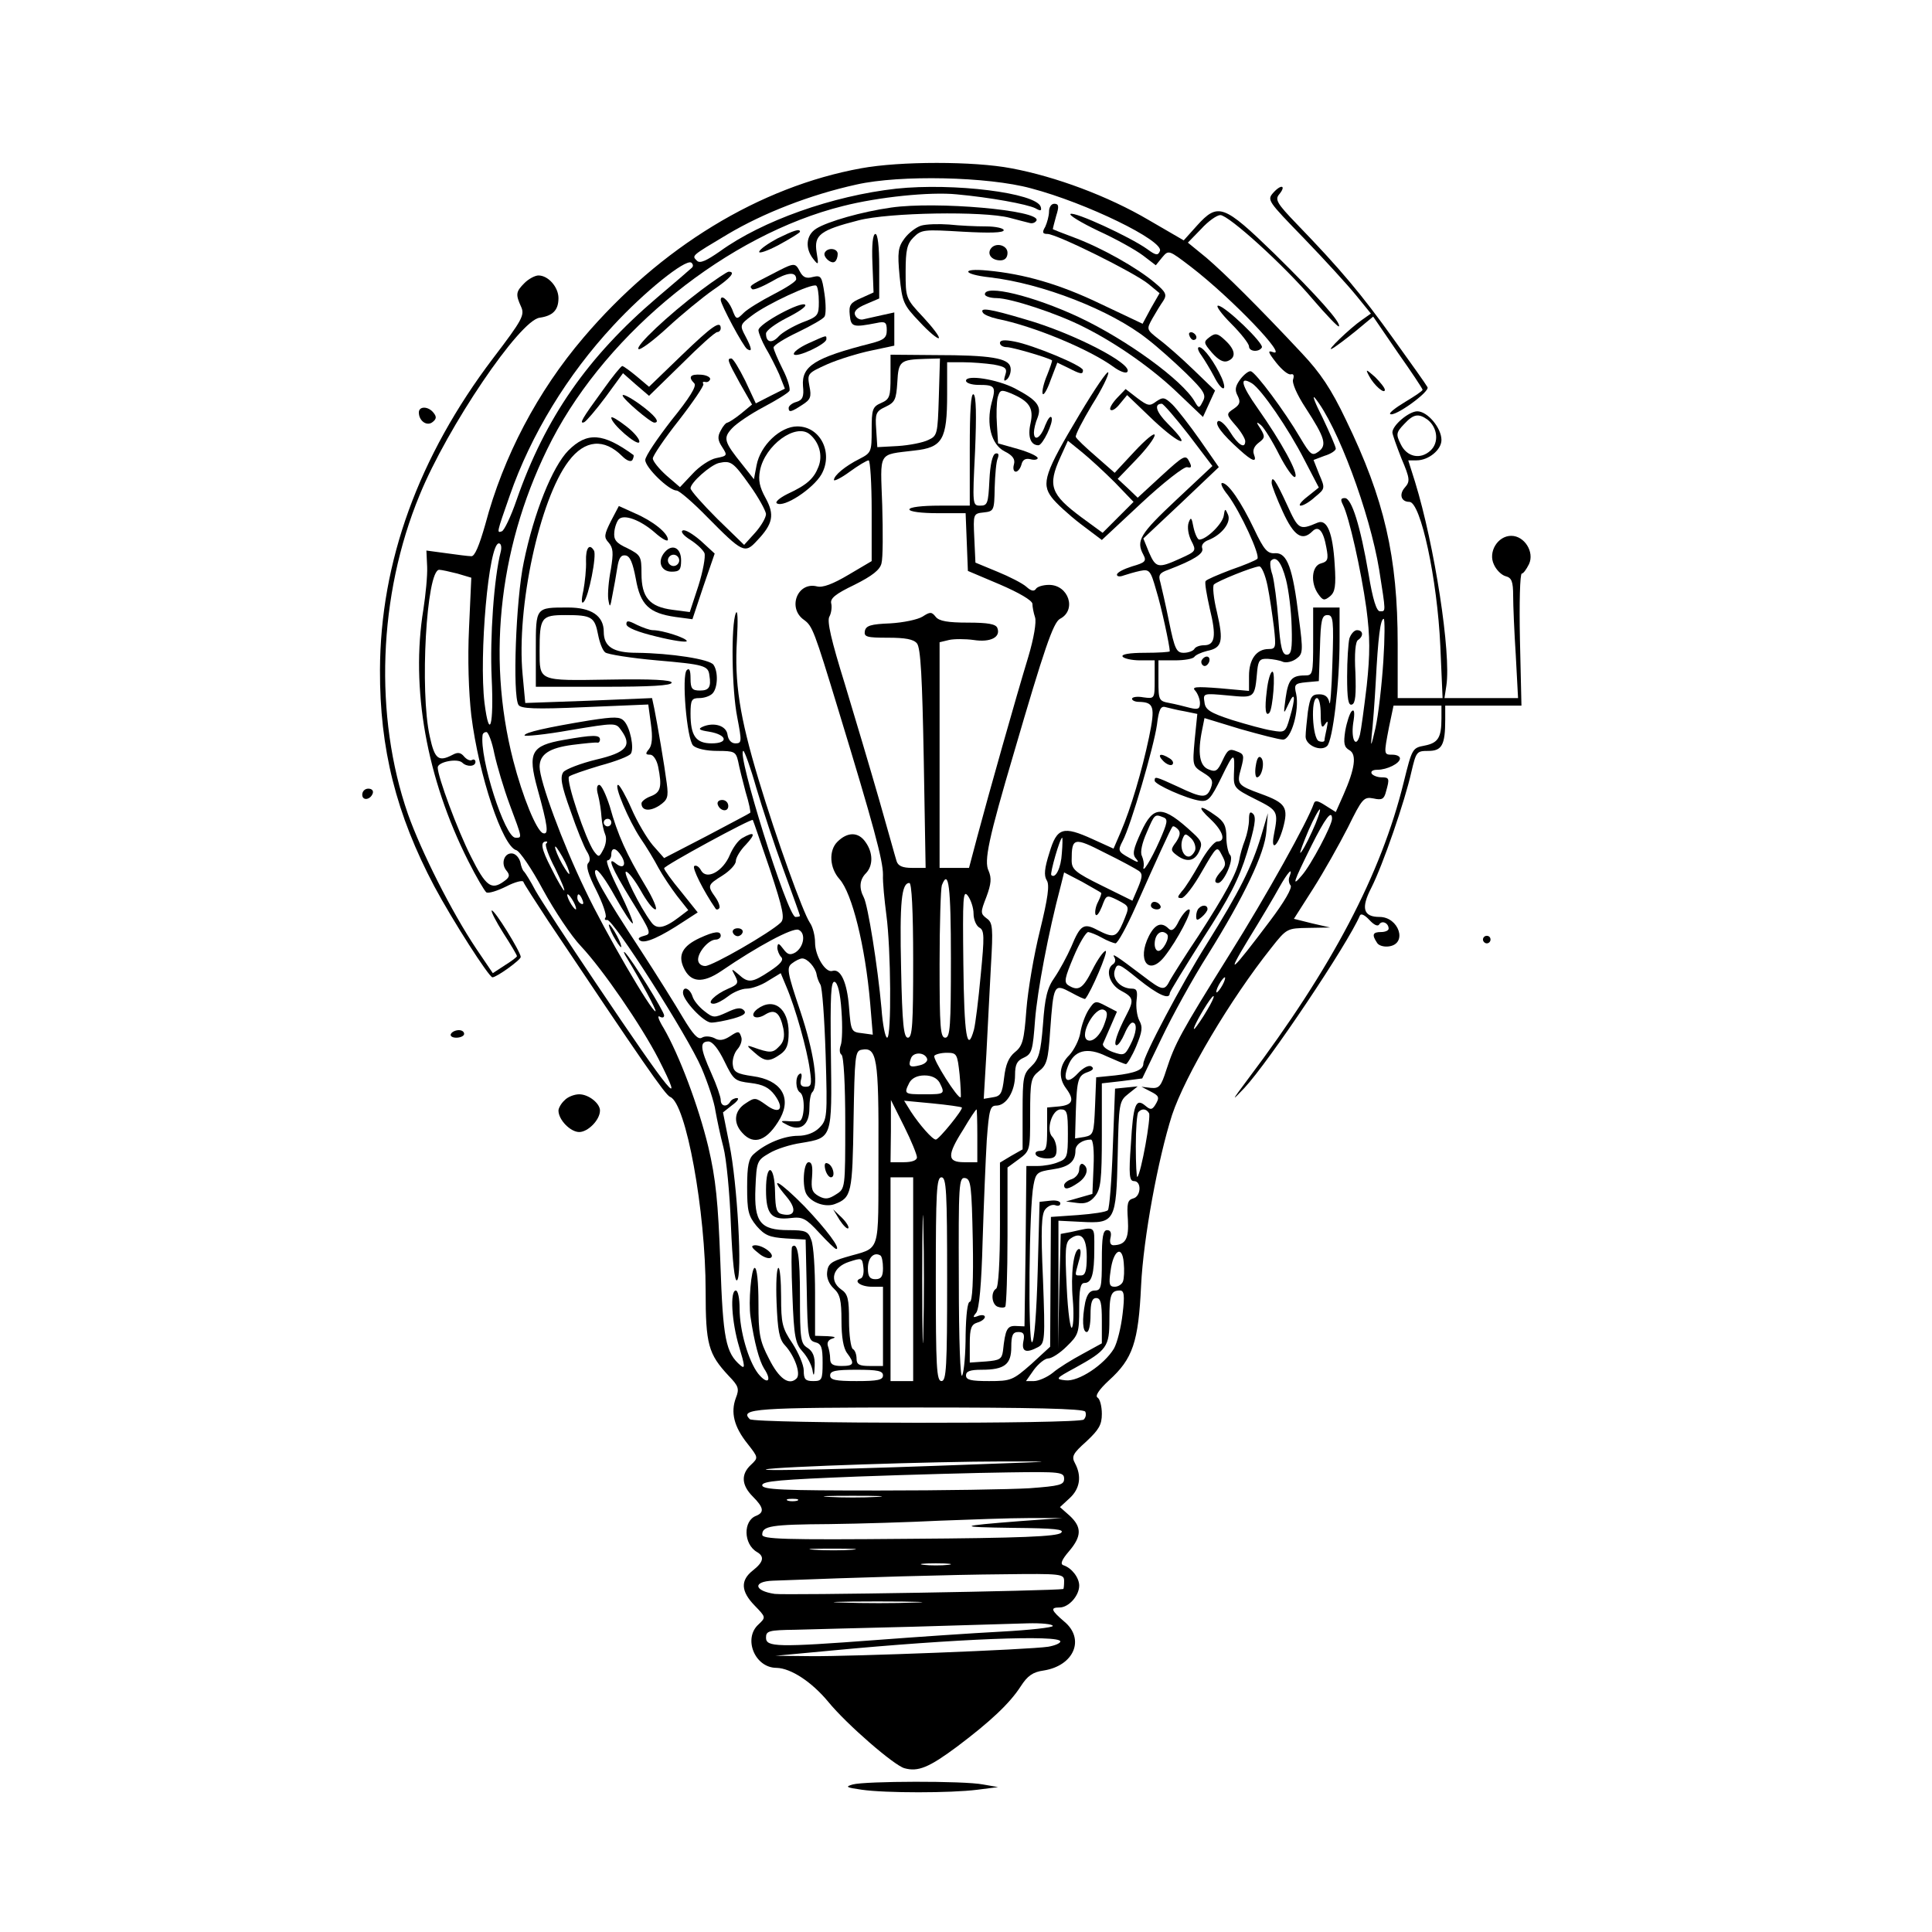 <?xml version="1.0" standalone="no"?>
<!DOCTYPE svg PUBLIC "-//W3C//DTD SVG 20010904//EN"
 "http://www.w3.org/TR/2001/REC-SVG-20010904/DTD/svg10.dtd">
<svg version="1.0" xmlns="http://www.w3.org/2000/svg"
 width="512pt" height="512pt" viewBox="0 0 512 512"
 preserveAspectRatio="xMidYMid meet">
<g transform="translate(0,512) scale(0.1,-0.1)"
fill="#000000" stroke="none">
<path d="M2282 4674 c-269 -49 -532 -209 -736 -449 -121 -142 -212 -314 -260
-495 -16 -56 -28 -85 -37 -84 -8 0 -38 4 -67 8 l-52 7 2 -43 c1 -24 -4 -74
-10 -113 -34 -208 8 -447 119 -667 21 -42 43 -79 48 -83 6 -3 29 4 53 16 23
12 44 17 45 12 2 -6 32 -52 66 -104 247 -369 310 -461 323 -466 42 -16 94
-302 94 -514 0 -142 7 -167 61 -225 26 -27 29 -34 19 -59 -14 -38 -5 -76 31
-121 29 -37 29 -37 9 -56 -27 -25 -25 -54 5 -84 29 -29 31 -42 9 -51 -35 -13
-34 -75 2 -96 21 -12 17 -27 -11 -49 -33 -26 -32 -55 5 -93 30 -31 30 -31 10
-50 -41 -37 -10 -115 48 -115 38 -1 93 -37 137 -90 49 -60 175 -169 202 -176
36 -10 65 2 139 57 89 67 140 115 169 160 18 28 32 38 61 42 81 13 110 84 54
130 -35 30 -37 37 -12 37 24 0 52 31 52 58 0 21 -20 47 -42 54 -9 3 -4 15 15
37 34 40 34 64 2 94 l-26 23 26 24 c27 25 32 58 14 92 -10 18 -6 26 30 58 33
31 41 44 41 73 0 20 -5 39 -11 43 -8 4 3 21 30 46 63 57 78 101 85 251 6 126
45 336 82 452 35 105 154 306 263 443 41 52 42 52 99 53 l57 1 -48 11 -48 12
51 80 c28 44 69 117 92 162 38 77 42 82 68 77 22 -5 28 -2 33 18 10 35 9 38
-12 38 -11 0 -23 5 -26 10 -3 6 3 10 15 10 26 0 60 17 60 30 0 6 -9 10 -20 10
-23 0 -23 0 -9 73 l12 57 63 0 64 0 0 -34 c0 -51 -9 -65 -45 -72 -32 -6 -33
-8 -55 -97 -60 -244 -190 -491 -413 -787 -44 -59 -45 -61 -9 -23 65 70 273
380 306 457 3 6 13 1 25 -12 12 -13 22 -18 26 -12 7 12 25 4 25 -11 0 -5 -9
-9 -20 -9 -22 0 -25 -7 -11 -28 4 -8 19 -12 32 -10 50 7 26 78 -25 78 -43 0
-50 23 -22 77 31 61 89 230 106 306 13 55 14 57 45 57 36 0 45 15 45 83 l0 37
101 0 101 0 -4 175 c-2 96 0 175 5 175 4 0 12 11 19 25 15 32 -12 75 -47 75
-36 0 -62 -43 -46 -76 6 -14 20 -28 31 -31 16 -4 20 -14 20 -52 0 -25 3 -97 7
-158 l6 -113 -98 0 -97 0 5 33 c13 85 -31 371 -83 540 l-18 57 22 0 c32 0 66
28 66 54 0 32 -37 76 -64 76 -22 0 -66 -37 -66 -56 0 -5 11 -36 24 -69 23 -54
23 -61 9 -77 -16 -18 -10 -38 12 -38 30 0 74 -205 82 -382 l6 -138 -59 0 -60
0 0 143 c0 231 -35 384 -137 594 -39 82 -68 125 -117 177 -115 123 -204 211
-253 253 l-49 40 35 36 c19 21 42 37 51 37 22 0 169 -133 245 -223 36 -42 67
-74 69 -72 8 8 -56 80 -171 193 -134 130 -149 136 -205 74 l-35 -39 -93 54
c-107 63 -246 115 -364 137 -99 19 -295 19 -398 0z m450 -53 c148 -39 352
-139 342 -166 -5 -13 -11 -12 -34 5 -45 32 -192 100 -203 93 -5 -3 28 -23 74
-45 46 -21 98 -50 118 -65 l34 -26 17 21 c17 20 17 20 76 -25 108 -83 261
-243 217 -226 -14 5 -13 0 9 -28 15 -19 32 -33 39 -31 7 2 9 -3 6 -13 -4 -9
10 -41 33 -76 52 -80 57 -99 34 -116 -17 -12 -21 -9 -49 38 -39 67 -117 172
-130 175 -5 2 -18 -8 -28 -21 -14 -19 -15 -29 -7 -44 8 -16 6 -23 -10 -34 -21
-14 -21 -15 5 -45 14 -16 25 -35 25 -41 0 -22 -19 -10 -40 24 -12 19 -26 32
-32 29 -10 -7 10 -34 57 -76 34 -31 47 -35 38 -12 -4 11 1 22 13 31 16 12 17
16 5 36 -13 19 -12 21 1 10 8 -7 30 -42 48 -78 18 -35 37 -62 42 -59 11 7 -37
94 -99 182 -44 62 -50 87 -15 66 25 -16 96 -119 139 -203 l38 -73 -30 -24
c-17 -13 -25 -24 -18 -24 7 0 24 10 38 23 27 22 27 23 11 60 l-15 38 29 11
c17 5 30 14 30 19 0 5 -16 42 -35 82 -20 39 -29 63 -20 52 59 -72 145 -303
170 -455 18 -115 18 -110 2 -110 -9 0 -19 31 -30 98 -22 129 -45 202 -63 202
-11 0 -12 -4 -5 -18 16 -31 48 -173 62 -274 10 -76 10 -120 1 -205 -7 -59 -15
-118 -18 -130 -10 -38 -24 -14 -18 30 5 29 3 39 -4 32 -5 -5 -13 -29 -17 -52
-5 -33 -3 -43 11 -51 20 -11 15 -49 -16 -119 l-20 -45 -27 17 c-20 13 -28 15
-31 6 -16 -47 -126 -245 -224 -401 -131 -210 -144 -235 -167 -305 -14 -44 -19
-50 -41 -48 l-25 3 23 -12 c24 -12 26 -16 13 -37 -8 -12 -12 -13 -26 -1 -25
21 -32 3 -38 -102 -6 -82 -4 -98 8 -98 21 0 19 -41 -2 -46 -15 -4 -17 -14 -14
-56 3 -51 -6 -67 -38 -68 -8 0 -11 7 -8 20 3 13 0 20 -9 20 -11 0 -14 -18 -14
-80 0 -72 -2 -80 -19 -80 -13 0 -20 -10 -25 -31 -9 -46 -7 -79 4 -79 6 0 10
20 10 45 0 33 4 45 15 45 12 0 15 -13 15 -60 l0 -60 -51 -28 c-28 -15 -64 -37
-79 -50 -15 -12 -38 -22 -50 -22 l-21 0 21 30 c12 16 29 30 38 30 9 0 31 14
49 32 31 30 33 36 33 100 0 51 3 68 14 68 19 0 26 23 26 90 0 63 5 60 -62 45
l-27 -5 -4 -153 -3 -152 1 170 0 170 60 -3 c90 -5 93 1 97 176 3 139 4 144 28
163 l25 20 -30 -3 -30 -3 -6 -157 c-3 -87 -9 -161 -13 -165 -4 -5 -40 -10 -79
-13 l-72 -5 -1 -172 -1 -172 -50 -46 c-49 -43 -54 -45 -112 -45 -48 0 -61 3
-61 15 0 11 11 15 41 15 61 0 79 14 79 60 0 32 4 40 19 40 14 0 17 -6 13 -25
-5 -27 7 -32 39 -15 18 10 19 19 13 180 -6 133 -4 173 6 185 7 9 19 14 27 11
7 -3 13 -1 13 5 0 6 -12 9 -27 7 l-28 -3 -5 -184 c-3 -110 -9 -186 -15 -188
-11 -4 -8 359 4 417 6 32 10 35 50 41 43 6 61 20 61 50 0 16 19 29 41 29 6 0
9 -30 7 -72 l-3 -72 -35 -10 -35 -10 30 -4 c21 -3 34 2 47 18 15 19 18 43 18
160 l0 139 53 6 54 7 51 106 c28 59 83 159 123 222 96 154 151 269 155 327 l4
48 -18 -61 c-25 -82 -57 -146 -143 -284 -69 -110 -169 -299 -169 -319 0 -16
-22 -25 -75 -31 l-50 -5 -3 -76 c-3 -73 -4 -77 -28 -82 l-25 -4 2 71 c3 86 6
96 32 105 14 5 17 10 9 15 -7 4 -22 -4 -36 -19 -27 -29 -41 -20 -26 19 16 43
51 52 102 27 25 -11 48 -21 52 -21 3 0 16 21 27 47 16 39 18 51 8 69 -6 12 -9
36 -7 53 3 24 1 31 -12 31 -30 0 -53 25 -46 48 7 21 10 20 63 -23 51 -41 83
-56 83 -37 0 4 40 69 88 145 70 108 95 156 117 228 20 67 25 93 16 102 -8 8
-11 4 -11 -15 0 -15 -5 -39 -11 -55 -6 -15 -13 -39 -15 -53 -7 -35 -37 -90
-108 -200 -35 -52 -68 -105 -75 -117 -15 -30 -20 -29 -71 10 -74 56 -84 62
-77 50 4 -6 3 -14 -3 -18 -22 -14 -10 -54 20 -70 34 -18 36 -25 15 -65 -25
-48 -35 -80 -26 -80 5 0 14 14 21 30 7 17 16 30 21 30 14 0 11 -28 -6 -60 -14
-27 -17 -28 -46 -18 -16 6 -28 15 -26 22 3 6 12 28 21 48 l16 37 -29 15 c-28
15 -30 14 -46 -10 -9 -14 -19 -41 -22 -61 -3 -19 -17 -46 -29 -59 -27 -26 -30
-60 -9 -88 23 -31 18 -44 -17 -48 l-33 -3 0 -57 c0 -50 -2 -58 -18 -58 -10 0
-15 -4 -12 -10 3 -6 17 -10 31 -10 18 0 24 5 24 23 0 13 -5 28 -11 34 -18 18
-1 73 22 73 17 0 19 -8 19 -65 0 -61 -2 -66 -26 -75 -14 -6 -38 -10 -54 -10
l-30 0 -2 -212 -3 -213 -23 1 c-23 1 -28 -9 -34 -66 -3 -22 -9 -25 -45 -28
l-43 -3 0 50 c0 41 4 51 20 56 11 3 20 10 20 15 0 5 -8 6 -17 3 -15 -6 -16 -4
-6 8 8 10 14 75 17 189 3 96 8 217 11 268 6 81 9 92 25 92 27 0 50 38 50 81 0
28 5 38 23 46 22 10 24 20 30 100 6 76 35 231 68 355 l9 36 48 -25 c26 -15 48
-27 50 -29 2 -1 -2 -12 -8 -24 -6 -11 -9 -26 -7 -33 3 -7 10 3 17 20 12 32 12
32 41 18 34 -18 33 -16 15 -60 -17 -39 -24 -42 -67 -20 -37 20 -46 14 -70 -44
-11 -25 -31 -62 -44 -81 -20 -28 -26 -54 -31 -125 -6 -75 -11 -92 -31 -111
-21 -20 -23 -29 -23 -120 l0 -100 -30 -17 -30 -18 0 -164 c0 -98 -4 -166 -10
-170 -15 -9 -12 -42 4 -48 8 -3 17 -3 20 0 3 4 6 88 6 188 l0 181 30 22 c30
22 30 24 30 118 0 89 2 98 23 115 21 16 25 30 30 107 9 124 10 126 55 102 20
-11 37 -19 38 -17 15 17 62 127 54 127 -5 0 -21 -22 -35 -50 -25 -50 -37 -58
-64 -41 -12 8 -9 20 14 75 15 36 33 66 39 66 6 -1 22 -7 36 -15 14 -8 30 -14
36 -15 6 0 30 44 54 98 52 117 92 205 97 211 2 3 8 0 14 -6 8 -8 7 -17 -4 -34
-15 -20 -15 -23 1 -35 26 -20 48 -17 60 10 9 20 7 27 -16 48 -81 75 -105 75
-138 3 -21 -46 -24 -59 -13 -71 9 -11 5 -11 -19 3 -29 16 -30 19 -17 44 22 41
83 251 91 308 5 41 10 51 23 47 9 -2 31 -8 50 -11 l34 -7 -7 -69 c-6 -68 -6
-69 23 -87 23 -14 27 -21 20 -40 -11 -28 -22 -28 -87 3 -61 28 -62 28 -62 16
0 -10 85 -48 120 -53 22 -3 29 5 57 62 33 68 36 69 33 8 -1 -35 1 -38 57 -66
60 -30 61 -32 49 -94 -9 -46 10 -32 24 17 15 55 8 67 -58 91 -63 23 -65 26
-53 68 9 34 8 38 -12 45 -19 8 -24 4 -37 -24 -13 -28 -18 -32 -37 -24 -24 9
-30 43 -17 106 l6 30 95 -29 c53 -15 103 -28 113 -28 22 0 44 78 35 121 -6 25
-4 28 27 31 l33 3 3 88 c2 74 5 87 20 87 15 0 17 -12 13 -127 -2 -71 -6 -118
-8 -105 -3 15 -11 22 -27 22 -20 0 -24 -7 -30 -46 -3 -26 -6 -55 -6 -66 0 -23
40 -41 57 -25 15 15 33 164 33 280 l0 87 -35 0 -35 0 0 -90 c0 -87 -1 -90 -22
-90 -35 0 -44 -11 -51 -60 -6 -45 -6 -45 8 -15 17 37 19 16 3 -37 -11 -39 -13
-40 -47 -34 -20 3 -67 16 -106 28 -58 19 -71 27 -73 47 -4 24 -3 24 62 18 73
-7 71 -8 78 68 3 25 7 30 28 29 14 -1 32 -4 40 -8 9 -3 24 0 35 8 18 13 19 19
7 109 -16 133 -31 172 -62 171 -21 -2 -30 8 -57 65 -34 71 -68 121 -84 121 -6
0 1 -15 15 -32 33 -44 87 -161 78 -169 -4 -4 -35 -17 -70 -29 -34 -13 -65 -26
-67 -30 -3 -4 3 -37 11 -73 18 -73 14 -97 -15 -97 -11 0 -23 -4 -26 -10 -3 -5
-16 -10 -28 -10 -19 0 -24 9 -39 83 -9 45 -20 92 -23 104 -6 19 -2 25 21 33
68 26 95 43 90 57 -3 8 3 17 17 22 35 14 61 47 51 68 -7 16 -8 16 -11 -4 -4
-22 -46 -63 -65 -63 -4 0 -11 14 -15 32 -5 27 -7 29 -13 13 -4 -12 -1 -32 7
-48 14 -27 13 -28 -29 -47 -59 -27 -65 -25 -83 16 l-15 37 100 94 100 95 -50
72 c-28 40 -61 82 -73 94 -21 20 -25 20 -43 8 -17 -13 -22 -12 -50 9 l-31 24
-23 -24 c-13 -14 -21 -28 -17 -31 4 -4 15 3 25 16 l19 23 71 -68 c72 -67 103
-74 37 -8 -31 31 -38 53 -16 53 4 0 36 -37 71 -82 l63 -83 -96 -90 c-96 -90
-107 -108 -87 -145 9 -17 5 -21 -30 -31 -22 -7 -40 -16 -40 -22 0 -5 8 -6 18
-2 9 3 29 9 43 12 25 5 28 2 43 -51 14 -45 36 -148 36 -162 0 -2 -30 -4 -66
-4 -41 0 -63 -4 -59 -10 3 -5 24 -10 46 -10 l39 0 0 -51 c0 -51 0 -51 -30 -47
-16 3 -30 1 -30 -4 0 -4 8 -8 18 -8 40 -1 44 -12 27 -94 -19 -90 -48 -188 -75
-251 l-19 -44 -55 25 c-79 36 -95 31 -115 -36 -13 -41 -15 -60 -7 -73 8 -12 3
-47 -18 -133 -16 -64 -32 -158 -36 -210 -6 -81 -10 -96 -30 -112 -17 -14 -25
-33 -29 -68 -5 -42 -9 -49 -30 -52 l-24 -4 7 119 c3 65 9 169 12 232 6 102 5
116 -11 127 -17 13 -17 16 -1 57 13 35 14 50 6 69 -13 26 0 86 67 313 80 274
104 345 122 355 45 23 23 90 -29 90 -16 0 -32 -5 -35 -11 -5 -7 -13 -5 -25 6
-10 9 -45 27 -77 40 l-58 24 -3 65 c-3 64 -3 65 25 68 27 3 28 5 29 65 1 34 4
70 8 78 4 11 2 15 -6 13 -8 -3 -14 -29 -16 -71 -3 -61 -5 -67 -24 -67 -21 0
-21 2 -14 144 4 96 3 147 -4 151 -7 4 -10 -44 -10 -144 l0 -151 -80 0 c-47 0
-80 -4 -80 -10 0 -6 32 -10 75 -10 l74 0 3 -76 3 -77 85 -36 c51 -22 85 -42
86 -51 0 -8 3 -24 7 -36 4 -12 -3 -55 -18 -105 -32 -105 -106 -367 -135 -476
l-22 -83 -39 0 -39 0 0 299 0 299 25 6 c13 3 43 3 65 0 44 -7 73 7 63 32 -4
10 -24 14 -78 14 -53 0 -76 4 -85 15 -11 14 -15 14 -35 1 -13 -8 -51 -16 -86
-18 -51 -2 -64 -6 -67 -20 -3 -16 5 -18 61 -18 46 0 68 -4 77 -15 10 -12 14
-92 18 -305 l5 -290 -36 0 c-25 0 -37 5 -41 18 -3 9 -23 82 -46 162 -23 80
-64 218 -91 307 -36 116 -48 167 -41 179 5 9 7 25 5 34 -4 14 11 26 61 50 48
24 68 40 72 57 4 14 4 83 2 154 -5 145 -13 133 85 145 75 8 87 29 87 149 l0
85 43 0 c23 0 59 -3 80 -6 32 -6 37 -10 31 -28 -5 -16 -3 -18 6 -10 6 7 10 20
8 30 -4 25 -53 33 -200 33 l-118 1 0 -58 c0 -53 -2 -60 -25 -70 -23 -10 -25
-17 -25 -72 0 -57 -1 -60 -32 -76 -38 -19 -68 -44 -68 -56 0 -4 19 5 42 22 22
16 45 30 50 30 4 0 8 -60 8 -133 l0 -134 -61 -36 c-42 -25 -69 -35 -84 -31
-52 13 -79 -58 -34 -89 22 -16 27 -29 90 -236 94 -308 119 -401 119 -439 -1
-20 4 -68 9 -107 12 -88 14 -325 2 -325 -5 0 -12 35 -15 78 -10 111 -36 274
-47 294 -13 25 -11 47 6 64 19 20 19 54 -1 82 -19 28 -48 28 -75 1 -23 -23
-21 -69 6 -99 33 -37 68 -177 81 -328 l7 -84 -29 4 c-28 3 -29 5 -34 69 -5 65
-22 103 -44 96 -18 -6 -46 39 -46 75 0 18 -6 42 -14 53 -18 27 -88 221 -136
380 -50 166 -64 257 -57 370 3 52 2 82 -3 70 -13 -31 -11 -203 4 -277 12 -63
12 -68 -5 -68 -11 0 -19 9 -21 23 -3 24 -36 34 -66 21 -13 -6 -9 -9 17 -13 48
-8 53 -31 7 -31 -42 0 -56 20 -56 79 0 36 3 41 23 41 13 0 28 5 35 12 14 14
16 57 3 76 -9 15 -114 31 -203 32 -63 0 -88 16 -88 56 0 42 -33 64 -94 64 -87
0 -86 2 -86 -111 l0 -99 180 0 c122 0 180 3 180 11 0 7 -52 10 -166 8 -188 -3
-184 -5 -184 76 0 89 4 95 69 95 69 0 77 -5 86 -52 4 -21 12 -42 19 -47 6 -5
68 -15 136 -21 127 -11 137 -14 140 -40 5 -31 -1 -40 -25 -40 -21 0 -25 5 -25
32 0 21 -3 29 -10 22 -14 -14 0 -183 17 -200 9 -8 34 -14 64 -14 45 0 49 -2
55 -27 3 -16 12 -52 20 -82 9 -29 14 -54 12 -55 -2 -2 -54 -29 -116 -62 l-112
-58 -30 34 c-16 19 -42 63 -57 98 -15 34 -31 62 -35 62 -12 0 28 -94 59 -141
16 -23 37 -58 48 -79 11 -20 33 -53 49 -74 l30 -38 -25 -19 c-38 -29 -59 -33
-73 -13 -31 41 -76 134 -67 134 6 0 23 -22 39 -50 15 -27 32 -50 39 -50 6 0
-6 29 -28 65 -48 80 -72 132 -93 208 -10 31 -22 57 -28 57 -6 0 -8 -10 -3 -27
4 -16 8 -41 9 -58 1 -16 6 -38 10 -47 4 -9 2 -26 -5 -39 -11 -21 -12 -22 -25
-5 -22 31 -75 189 -66 198 4 4 42 17 82 29 41 11 78 25 82 32 9 15 -2 69 -18
86 -11 12 -25 12 -91 2 -115 -19 -173 -32 -173 -40 0 -3 54 2 121 14 120 20
121 20 135 0 30 -41 15 -59 -66 -78 -41 -10 -80 -25 -87 -33 -9 -13 -6 -34 19
-103 16 -47 36 -96 43 -107 9 -14 10 -25 4 -31 -7 -7 0 -31 21 -72 17 -34 28
-66 25 -72 -4 -5 -2 -8 4 -7 15 4 214 -308 250 -392 17 -40 34 -91 37 -114 4
-22 13 -66 21 -96 8 -30 17 -123 20 -207 4 -97 10 -150 16 -146 15 9 1 259
-20 360 l-17 85 24 19 c14 10 20 19 13 19 -6 0 -15 -4 -18 -10 -9 -15 -25 -12
-25 5 0 8 -11 40 -25 71 -30 67 -31 84 -7 84 11 -1 26 -20 42 -53 24 -49 27
-52 69 -57 33 -4 49 -12 64 -32 27 -37 13 -53 -23 -26 -28 20 -30 20 -54 4
-30 -19 -34 -51 -9 -78 31 -35 67 -21 101 39 30 56 1 101 -73 111 -42 6 -51
11 -53 30 -2 13 4 32 12 41 9 10 14 25 10 34 -5 15 -8 15 -29 1 -17 -11 -29
-13 -42 -5 -11 5 -25 6 -33 1 -10 -6 -23 8 -50 53 -20 34 -70 114 -111 177
-103 157 -131 208 -120 214 5 4 28 -28 51 -70 23 -41 44 -73 47 -71 2 3 -14
41 -36 86 -23 45 -37 81 -31 81 5 0 10 7 10 15 0 21 13 19 27 -4 14 -23 5 -35
-14 -20 -26 22 -13 -10 41 -98 52 -84 53 -88 33 -93 -15 -4 -18 -8 -10 -13 13
-8 53 10 115 51 l37 24 -44 55 c-25 30 -45 58 -45 62 0 7 232 133 235 128 1
-1 21 -60 45 -130 36 -109 40 -131 29 -142 -28 -27 -181 -115 -200 -115 -11 0
-19 7 -19 17 0 20 28 53 47 53 7 0 13 5 13 10 0 14 -17 12 -56 -6 -45 -21 -58
-45 -42 -79 18 -39 50 -42 100 -8 95 65 188 115 204 109 20 -8 15 -45 -8 -60
-14 -8 -21 -6 -32 9 -12 16 -15 17 -16 4 0 -8 5 -20 10 -25 8 -8 -2 -19 -29
-37 -48 -32 -58 -33 -84 -9 -19 16 -20 16 -9 -4 10 -19 8 -23 -18 -34 -35 -15
-60 -40 -39 -40 8 0 25 9 39 20 14 11 36 20 49 20 13 0 39 9 57 21 l33 20 15
-36 c24 -56 55 -167 62 -219 6 -40 4 -46 -11 -46 -12 0 -16 6 -12 20 3 11 1
18 -4 14 -12 -7 -11 -41 1 -49 15 -9 12 -75 -2 -76 -7 -1 -22 -1 -33 0 -18 1
-17 -1 3 -11 34 -17 57 1 57 45 0 19 3 39 8 43 17 18 4 106 -32 214 -35 104
-37 116 -22 127 9 7 21 13 27 13 14 0 35 -24 38 -42 1 -7 5 -19 10 -27 5 -7
11 -91 14 -186 5 -166 4 -173 -17 -194 -13 -13 -34 -21 -56 -21 -37 0 -86 -20
-117 -48 -14 -12 -18 -31 -18 -88 0 -63 3 -76 25 -103 22 -25 34 -30 78 -33
l52 -3 3 -134 c2 -123 4 -133 22 -138 17 -4 20 -14 20 -54 0 -46 -2 -49 -25
-49 -21 0 -25 5 -25 28 0 15 -14 47 -30 72 -27 40 -30 53 -30 123 0 42 -3 77
-7 77 -5 0 -7 -42 -5 -92 3 -74 7 -97 22 -113 26 -28 43 -76 31 -88 -20 -20
-47 0 -73 52 -25 48 -28 66 -28 148 0 55 -4 93 -10 93 -9 0 -17 -91 -11 -130
10 -68 23 -116 36 -137 22 -33 9 -44 -16 -13 -26 34 -49 114 -49 172 0 26 -4
48 -10 48 -16 0 -11 -84 9 -150 15 -49 16 -59 4 -49 -40 34 -47 70 -54 274 -6
160 -12 221 -32 306 -26 108 -77 243 -118 314 -13 21 -18 35 -11 31 7 -4 12
-3 12 3 0 11 -86 149 -103 166 -6 6 -4 -1 5 -15 34 -56 80 -140 75 -140 -11 0
-133 209 -186 321 -61 126 -121 290 -121 327 0 33 26 50 87 58 32 4 61 7 66 6
4 -1 7 3 7 8 0 13 -18 13 -97 -1 -85 -15 -95 -33 -69 -128 28 -101 31 -124 15
-119 -17 6 -54 96 -79 193 -72 280 -35 583 103 850 150 288 466 543 771 619
94 24 231 38 301 31 88 -8 187 -26 209 -37 14 -8 17 -7 14 4 -12 37 -231 64
-383 48 -169 -19 -355 -85 -467 -166 -36 -25 -53 -33 -61 -25 -14 14 -16 12
81 70 94 56 219 105 342 132 115 26 348 21 462 -10z m-899 -211 c-4 -4 -46
-40 -92 -79 -184 -157 -296 -318 -372 -536 -15 -44 -33 -81 -39 -83 -14 -5
-14 -5 21 95 56 161 153 320 274 450 82 89 191 177 207 167 5 -4 6 -10 1 -14z
m655 -342 c-3 -99 -4 -103 -28 -114 -14 -7 -50 -14 -80 -16 l-55 -3 -3 47 c-3
42 -1 48 25 60 25 12 28 19 31 65 3 56 7 60 75 62 l38 1 -3 -102z m1295 -60
c27 -21 31 -61 8 -82 -27 -25 -63 -17 -79 17 -13 26 -12 31 9 53 25 27 38 29
62 12z m-2456 -350 c-18 -70 -29 -227 -24 -335 6 -126 -6 -168 -19 -66 -15
125 11 423 38 423 6 0 8 -10 5 -22z m2081 -74 c7 -27 14 -83 15 -124 2 -61 -1
-75 -13 -75 -12 0 -17 20 -22 90 -4 50 -11 104 -16 122 -6 17 -7 34 -4 37 14
14 28 -4 40 -50z m-49 -16 c6 -29 13 -79 17 -110 6 -54 5 -58 -14 -58 -32 0
-52 -27 -52 -71 l0 -40 -77 7 c-65 5 -76 4 -65 -7 6 -7 12 -22 12 -32 0 -16
-5 -18 -26 -13 -15 4 -39 10 -55 13 -28 5 -29 8 -29 59 l0 54 44 0 c25 0 47 4
51 9 3 5 18 12 34 16 40 8 44 25 26 103 -9 36 -12 69 -8 73 9 9 103 47 120 48
6 1 16 -22 22 -51z m-2147 32 l37 -11 -6 -133 c-4 -83 -1 -170 6 -232 20 -160
83 -347 119 -357 9 -2 41 -49 71 -105 30 -55 75 -123 101 -150 58 -62 159
-209 205 -298 73 -144 35 -98 -166 201 -74 110 -146 220 -160 245 -13 25 -27
47 -30 50 -4 3 -8 14 -10 25 -3 11 -11 21 -20 23 -22 4 -33 -26 -17 -45 10
-12 9 -18 -7 -29 -33 -24 -48 -12 -87 66 -36 71 -88 212 -88 236 0 15 52 25
65 13 12 -12 35 -11 35 2 0 5 -4 8 -9 5 -5 -3 -14 1 -21 9 -9 11 -17 12 -30 5
-38 -20 -48 -12 -61 48 -27 120 -9 442 25 442 6 0 28 -5 48 -10z m2454 -232
c-4 -62 -13 -142 -21 -178 -11 -47 -13 -53 -10 -20 3 25 8 90 11 145 6 114 12
165 21 165 3 0 3 -51 -1 -112z m-166 -140 c0 -33 3 -40 11 -28 8 12 9 10 5
-10 -3 -14 -6 -28 -6 -32 0 -4 -7 -5 -15 -2 -17 7 -22 114 -5 114 6 0 10 -19
10 -42z m-2190 -105 c7 -32 25 -93 41 -136 34 -91 33 -87 15 -87 -28 0 -96
212 -87 273 1 4 5 7 10 7 5 0 15 -26 21 -57z m694 -90 c16 -54 48 -152 72
-217 24 -66 44 -121 44 -123 0 -2 -6 -3 -12 -3 -21 1 -158 440 -138 440 3 0
19 -44 34 -97z m1473 -117 c-14 -31 -28 -56 -31 -56 -2 0 8 27 22 60 14 32 28
57 30 55 2 -2 -7 -29 -21 -59z m-394 38 c13 -5 11 -14 -10 -62 -23 -52 -48
-92 -42 -67 1 6 -1 18 -5 27 -5 10 1 35 13 62 21 49 21 49 44 40z m447 -4 c0
-17 -56 -123 -80 -150 -27 -32 -24 -21 25 78 37 74 55 98 55 72z m-1910 -10
c0 -5 -4 -10 -10 -10 -5 0 -10 5 -10 10 0 6 5 10 10 10 6 0 10 -4 10 -10z
m1547 -74 c-4 -9 -11 -16 -17 -16 -15 0 -24 26 -16 47 6 15 8 15 23 1 9 -9 13
-24 10 -32z m-353 -7 c-2 -39 -17 -69 -28 -58 -4 4 23 99 29 99 1 0 1 -19 -1
-41z m204 -47 c10 -7 10 -15 -2 -44 l-15 -35 -81 40 c-71 35 -80 43 -80 67 0
61 6 62 88 20 43 -21 83 -43 90 -48z m-1571 72 c-3 -4 7 -33 24 -65 16 -33 27
-59 24 -59 -2 0 -18 26 -34 59 -27 52 -30 71 -13 71 3 0 3 -3 -1 -6z m62 -79
c0 -5 -8 6 -19 25 -11 19 -19 40 -19 45 0 6 8 -6 19 -25 11 -19 19 -39 19 -45z
m1908 -9 c-3 -7 -1 -18 3 -22 6 -6 -17 -45 -54 -94 -103 -137 -120 -152 -58
-50 32 52 69 114 82 138 23 41 38 57 27 28z m-897 -216 c0 -180 -2 -210 -15
-210 -13 0 -15 28 -15 194 0 107 3 201 6 210 18 46 24 -4 24 -194z m-100 -5
c0 -168 -2 -205 -14 -205 -11 0 -15 36 -18 183 -4 177 1 227 22 227 6 0 10
-72 10 -205z m160 124 c0 -16 7 -32 15 -37 14 -7 14 -23 4 -126 -6 -65 -14
-130 -18 -145 -18 -65 -26 -14 -28 174 -2 178 -1 198 12 181 8 -11 15 -32 15
-47z m-1060 31 c6 -11 8 -20 6 -20 -3 0 -10 9 -16 20 -6 11 -8 20 -6 20 3 0
10 -9 16 -20z m24 4 c3 -8 2 -12 -4 -9 -6 3 -10 10 -10 16 0 14 7 11 14 -7z
m1696 -224 c-6 -11 -13 -20 -16 -20 -2 0 0 9 6 20 6 11 13 20 16 20 2 0 0 -9
-6 -20z m-1010 -69 c3 -40 2 -81 -2 -91 -4 -11 -3 -22 2 -25 6 -4 10 -80 10
-180 0 -174 0 -175 -24 -190 -20 -13 -29 -14 -46 -5 -18 10 -21 19 -18 51 2
27 0 39 -9 39 -14 0 -18 -67 -5 -86 14 -22 50 -34 74 -25 45 17 47 29 50 222
3 169 4 184 21 187 41 8 46 -20 45 -276 -1 -275 9 -245 -88 -274 -37 -11 -46
-18 -48 -39 -2 -15 5 -32 18 -44 16 -15 20 -30 20 -85 0 -43 5 -73 15 -86 21
-28 18 -34 -15 -34 -23 0 -30 5 -30 19 0 11 -3 26 -6 34 -3 10 2 17 13 20 10
3 4 5 -14 6 l-33 1 0 114 c0 63 -4 126 -10 140 -8 23 -15 26 -60 26 -75 0 -92
21 -88 112 3 70 4 73 37 92 18 11 56 23 84 27 83 14 82 11 79 235 -2 157 0
195 10 192 8 -3 15 -30 18 -77z m969 2 c-12 -21 -27 -42 -32 -48 -11 -11 9 29
31 63 24 37 25 25 1 -15z m-271 -33 c-11 -34 -33 -54 -47 -46 -21 14 21 89 44
80 10 -4 11 -12 3 -34z m-471 -96 c2 -6 -6 -14 -19 -17 -27 -7 -32 -3 -24 18
6 18 37 17 43 -1z m86 -41 c3 -32 4 -59 3 -61 -7 -6 -75 102 -70 110 3 4 18 8
33 8 27 0 28 -3 34 -57z m-53 -22 c15 -30 14 -31 -40 -31 -54 0 -55 1 -40 31
7 12 21 19 40 19 19 0 33 -7 40 -19z m-60 -198 c0 -8 -13 -13 -35 -13 l-35 0
1 83 0 82 35 -70 c19 -38 34 -75 34 -82z m119 132 c4 -5 -61 -85 -69 -85 -9 0
-43 39 -66 74 l-18 29 74 -7 c41 -4 77 -9 79 -11z m41 -75 l0 -70 -35 0 c-45
0 -46 18 -2 87 17 29 33 53 35 53 1 0 2 -31 2 -70z m455 60 c6 -9 -21 -160
-31 -169 -2 -2 -4 34 -4 81 0 46 3 88 7 91 9 10 21 9 28 -3z m-625 -440 l0
-270 -30 0 -30 0 0 270 0 270 30 0 30 0 0 -270z m27 -137 c-1 -76 -3 -14 -3
137 0 151 2 213 3 138 2 -76 2 -200 0 -275z m63 137 c0 -233 -2 -270 -15 -270
-13 0 -15 37 -15 270 0 233 2 270 15 270 13 0 15 -37 15 -270z m68 102 c2
-106 -1 -162 -8 -162 -6 0 -10 -35 -11 -87 0 -49 -4 -97 -9 -108 -5 -12 -9 91
-9 253 -1 255 0 273 17 270 15 -3 17 -20 20 -166z m302 -43 c0 -37 -4 -49 -15
-49 -18 0 -17 -3 -6 38 6 18 6 32 1 32 -15 0 -23 -68 -17 -134 3 -34 2 -67 -2
-74 -4 -8 -11 40 -14 105 -5 100 -4 120 9 130 29 21 44 4 44 -48z m96 -65 c-3
-8 -13 -14 -22 -14 -14 0 -16 7 -11 41 7 56 31 71 35 23 2 -20 1 -42 -2 -50z
m-636 35 c0 -22 -5 -29 -20 -29 -15 0 -20 7 -20 29 0 28 16 44 33 34 4 -2 7
-17 7 -34z m-59 -27 c-21 -7 0 -22 30 -22 l29 0 0 -105 0 -105 -35 0 c-28 0
-35 4 -35 19 0 11 -4 23 -10 26 -5 3 -10 37 -10 75 0 58 -3 71 -21 83 -32 23
-22 59 21 73 34 11 35 11 38 -14 2 -15 -1 -28 -7 -30z m694 -94 c-4 -35 -14
-76 -23 -92 -26 -43 -94 -88 -128 -84 -28 3 -27 5 25 33 85 47 91 56 91 128 0
66 4 77 28 77 11 0 13 -12 7 -62z m-635 -163 c0 -12 -14 -15 -70 -15 -56 0
-70 3 -70 15 0 12 14 15 70 15 56 0 70 -3 70 -15z m536 -96 c3 -6 2 -15 -4
-21 -12 -12 -873 -11 -885 1 -28 28 14 31 443 31 305 0 441 -3 446 -11z m-271
-139 c-339 -13 -591 -19 -575 -14 23 7 451 21 625 21 148 0 147 0 -50 -7z
m215 -39 c0 -16 -11 -19 -92 -25 -50 -3 -230 -6 -400 -6 -255 0 -308 2 -308
14 0 11 49 15 253 23 138 5 318 10 400 11 137 2 147 1 147 -17z m-497 -48
c-35 -2 -91 -2 -125 0 -35 2 -7 3 62 3 69 0 97 -1 63 -3z m-210 -10 c-7 -2
-19 -2 -25 0 -7 3 -2 5 12 5 14 0 19 -2 13 -5z m592 -54 c-168 -13 -172 -16
-20 -18 111 -1 137 -4 127 -13 -10 -10 -108 -14 -402 -16 -335 -3 -390 -1
-390 11 0 23 23 27 178 28 81 1 212 5 292 9 80 3 186 7 235 7 l90 0 -110 -8z
m-447 -76 c-26 -2 -71 -2 -100 0 -29 2 -8 3 47 3 55 0 79 -1 53 -3z m255 -40
c-18 -2 -48 -2 -65 0 -18 2 -4 4 32 4 36 0 50 -2 33 -4z m307 -43 c0 -11 -1
-20 -2 -21 -26 -5 -735 -17 -765 -13 -55 8 -59 33 -5 35 230 9 477 16 610 17
156 2 162 1 162 -18z m-397 -57 c-51 -2 -136 -2 -190 0 -54 1 -12 3 92 3 105
0 149 -2 98 -3z m367 -62 c0 -4 -62 -11 -137 -15 -76 -4 -223 -14 -328 -22
-266 -20 -295 -19 -295 6 0 18 7 20 78 21 42 1 183 5 312 8 129 4 265 8 303 9
37 1 67 -2 67 -7z m20 -41 c0 -5 -15 -11 -32 -14 -53 -8 -525 -26 -628 -25
l-95 1 150 14 c326 31 605 42 605 24z"/>
<path d="M2362 4570 c-78 -11 -169 -37 -199 -56 -27 -17 -30 -52 -8 -80 14
-18 15 -17 9 18 -7 45 9 58 111 84 80 21 331 25 400 7 22 -6 46 -12 54 -14 7
-2 15 1 18 7 9 27 -266 51 -385 34z"/>
<path d="M2780 4559 c0 -11 -5 -29 -10 -40 -9 -15 -7 -19 6 -19 24 0 232 -103
268 -133 l29 -24 -23 -40 -22 -41 -112 53 c-108 52 -202 79 -299 88 -71 7 -67
-10 6 -18 139 -16 321 -87 417 -163 25 -19 71 -60 102 -90 49 -48 55 -58 46
-75 -10 -20 -11 -20 -22 -1 -32 56 -180 164 -308 224 -120 56 -248 87 -248 60
0 -5 14 -10 31 -10 37 0 162 -41 232 -77 88 -44 184 -112 251 -177 l64 -61 16
35 16 35 -57 55 c-32 31 -73 67 -92 81 -33 26 -33 26 -17 55 9 16 22 37 29 47
10 16 7 23 -23 48 -46 39 -140 92 -212 119 -32 12 -58 22 -58 23 0 1 4 17 9
35 8 25 7 32 -5 32 -8 0 -14 -9 -14 -21z"/>
<path d="M2441 4522 c-13 -4 -33 -19 -44 -34 -17 -23 -19 -36 -13 -100 7 -69
10 -76 53 -121 25 -27 48 -46 51 -43 3 3 -16 28 -41 55 -47 50 -47 51 -47 121
0 58 4 74 21 91 21 21 28 21 130 15 72 -4 109 -3 109 4 0 5 -21 10 -47 10 -27
0 -70 2 -98 5 -27 2 -61 1 -74 -3z"/>
<path d="M2060 4488 c-24 -13 -46 -28 -48 -35 -2 -6 22 2 52 18 31 17 56 32
56 35 0 9 -17 3 -60 -18z"/>
<path d="M2312 4423 l3 -78 -33 -15 c-28 -12 -33 -18 -30 -45 3 -32 9 -33 71
-21 23 5 27 2 27 -19 0 -20 -7 -26 -42 -35 -149 -38 -184 -60 -180 -113 3 -28
-1 -37 -17 -42 -12 -3 -21 -11 -21 -16 0 -13 7 -11 36 8 22 14 25 21 19 50 -6
33 -5 34 48 58 30 13 82 29 116 36 l61 13 0 44 0 44 -32 -7 c-18 -4 -40 -9
-49 -11 -9 -3 -19 2 -23 11 -4 10 5 19 29 29 l35 15 0 85 c0 53 -4 86 -10 86
-7 0 -10 -29 -8 -77z"/>
<path d="M2625 4460 c-9 -15 4 -30 26 -30 12 0 19 7 19 20 0 21 -33 29 -45 10z"/>
<path d="M2186 4451 c-7 -11 18 -33 27 -24 4 3 7 12 7 20 0 15 -26 18 -34 4z"/>
<path d="M2045 4393 c-59 -30 -60 -31 -52 -39 3 -4 27 6 52 20 42 25 65 27 65
6 0 -6 -27 -23 -60 -40 -33 -17 -69 -39 -79 -49 -19 -19 -20 -19 -31 10 -11
25 -30 40 -30 24 0 -12 60 -124 70 -130 14 -9 13 1 -5 35 -15 28 -14 30 18 54
39 30 159 86 170 79 4 -2 7 -22 7 -43 0 -36 -2 -39 -45 -55 -24 -10 -52 -26
-61 -36 -18 -20 -34 -17 -34 7 0 8 25 26 54 41 30 15 53 30 50 35 -8 12 -124
-50 -124 -67 0 -7 9 -29 19 -47 11 -18 27 -50 36 -70 l15 -38 -38 -19 -39 -20
-28 60 c-16 32 -32 59 -37 59 -12 0 -10 -6 23 -66 l32 -56 -29 -24 c-16 -13
-32 -23 -36 -24 -4 0 -12 -9 -18 -21 -9 -16 -8 -26 4 -44 14 -22 14 -23 -16
-29 -16 -3 -45 -22 -63 -42 l-33 -35 -36 31 c-20 18 -36 38 -36 45 0 7 31 53
69 101 38 49 67 92 65 96 -3 5 -1 7 4 6 6 -2 12 1 14 7 1 5 -9 11 -24 12 -29
2 -35 -6 -18 -23 7 -7 -13 -39 -60 -97 -38 -49 -70 -96 -70 -106 0 -20 63 -81
83 -81 7 0 44 -32 82 -71 93 -94 99 -97 131 -62 43 45 47 69 23 113 -16 29
-20 47 -15 73 13 67 95 127 132 96 25 -21 35 -56 23 -86 -12 -31 -30 -48 -82
-72 -22 -11 -34 -22 -28 -25 19 -12 96 39 118 77 32 57 -3 127 -64 127 -45 0
-98 -50 -108 -103 l-7 -37 -30 38 c-50 62 -52 71 -28 97 12 13 49 38 83 56 34
18 65 37 69 43 3 5 -4 31 -18 58 -13 26 -24 52 -24 57 0 6 29 24 65 41 35 17
67 35 70 41 4 5 4 33 0 60 -7 47 -9 50 -31 45 -17 -5 -26 -1 -34 14 -13 25
-14 25 -75 -7z m-58 -559 c23 -32 42 -67 43 -76 0 -10 -13 -32 -29 -50 l-29
-32 -71 69 c-39 39 -71 75 -71 81 0 15 52 61 75 67 32 7 38 3 82 -59z"/>
<path d="M1858 4351 c-90 -68 -174 -148 -166 -156 4 -4 39 22 77 57 39 36 93
80 120 99 47 32 62 49 42 49 -4 0 -37 -22 -73 -49z"/>
<path d="M3263 4262 c26 -26 47 -53 47 -60 0 -14 26 -16 34 -3 7 10 -98 111
-116 111 -7 0 9 -22 35 -48z"/>
<path d="M2605 4291 c3 -5 20 -12 38 -16 96 -19 245 -81 309 -128 15 -11 31
-17 35 -13 20 19 -141 103 -271 140 -94 28 -121 32 -111 17z"/>
<path d="M1806 4178 l-86 -83 -32 27 c-18 15 -36 28 -39 28 -3 0 -26 -28 -50
-62 -57 -78 -65 -92 -51 -87 5 2 31 32 57 67 l46 63 34 -30 35 -30 86 84 c47
47 89 85 95 85 5 0 9 5 9 10 0 22 -22 7 -104 -72z"/>
<path d="M3152 4231 c2 -7 7 -12 11 -12 12 1 9 15 -3 20 -7 2 -11 -2 -8 -8z"/>
<path d="M3206 4227 c-17 -13 -17 -15 6 -42 17 -19 30 -26 41 -22 24 9 21 30
-6 55 -20 19 -26 20 -41 9z"/>
<path d="M2142 4210 c-24 -11 -41 -24 -38 -29 7 -10 86 27 86 40 0 11 3 12
-48 -11z"/>
<path d="M2650 4211 c0 -6 8 -11 18 -11 15 0 110 -28 120 -35 1 -1 -5 -19 -13
-39 -9 -21 -14 -43 -12 -49 2 -7 12 9 21 35 l18 47 29 -14 c33 -17 39 -18 39
-6 0 12 -133 67 -182 76 -26 5 -38 4 -38 -4z"/>
<path d="M3184 4178 c9 -13 24 -38 33 -55 20 -40 37 -44 21 -5 -18 40 -48 82
-60 82 -6 0 -3 -10 6 -22z"/>
<path d="M2861 4022 c-92 -154 -102 -183 -74 -220 11 -15 45 -46 76 -70 l57
-43 105 98 c58 54 113 97 121 95 12 -3 13 1 5 16 -9 18 -15 14 -73 -39 l-63
-58 -26 25 -27 25 49 51 c27 28 49 57 49 65 0 8 -24 -12 -53 -43 l-53 -57 -49
43 c-28 24 -52 47 -54 52 -2 5 18 43 43 85 26 41 45 80 43 86 -2 6 -36 -44
-76 -111z m94 -181 l49 -51 -41 -41 -41 -41 -56 41 c-82 61 -90 84 -56 159
l20 44 37 -30 c21 -17 60 -53 88 -81z"/>
<path d="M2560 4111 c0 -6 15 -11 33 -11 44 0 47 -4 35 -47 -15 -57 -1 -111
34 -129 22 -11 29 -21 25 -35 -3 -10 -1 -19 5 -19 5 0 12 8 15 19 3 13 11 17
24 14 10 -3 19 -1 19 3 0 5 -24 16 -52 24 l-53 15 -3 49 c-2 27 -1 60 2 73 6
20 9 21 34 11 50 -21 62 -39 53 -80 -8 -35 0 -58 21 -58 11 0 40 60 35 73 -3
7 -10 -3 -17 -20 -12 -34 -30 -44 -30 -19 0 8 4 26 10 40 11 30 -2 46 -61 77
-47 24 -129 37 -129 20z"/>
<path d="M1650 4072 c0 -9 74 -72 84 -72 17 0 1 20 -39 49 -25 18 -45 28 -45
23z"/>
<path d="M1620 4013 c0 -16 68 -75 74 -65 3 6 -12 25 -34 42 -22 17 -40 28
-40 23z"/>
<path d="M1506 3926 c-42 -43 -91 -164 -118 -296 -21 -99 -30 -352 -14 -378 6
-10 43 -12 176 -6 l168 7 7 -52 c5 -35 3 -56 -5 -66 -10 -12 -10 -15 3 -15 8
0 17 -13 21 -31 11 -54 7 -69 -19 -79 -14 -5 -25 -14 -25 -19 0 -20 22 -22 47
-6 22 15 25 22 20 59 -6 47 -25 158 -33 198 l-6 28 -168 -7 -168 -6 -7 75
c-17 178 45 465 122 566 43 57 94 61 142 13 12 -12 23 -16 27 -10 3 6 4 11 3
13 -81 59 -123 62 -173 12z"/>
<path d="M3370 3840 c0 -6 13 -40 29 -75 30 -66 52 -80 79 -53 16 16 29 2 37
-43 6 -31 4 -37 -14 -42 -25 -6 -29 -52 -7 -82 12 -17 16 -17 31 -5 13 11 16
27 12 85 -5 83 -20 120 -45 110 -49 -21 -51 -19 -82 49 -29 63 -40 79 -40 56z"/>
<path d="M1619 3739 c-18 -36 -19 -43 -6 -57 12 -14 13 -27 6 -70 -6 -30 -9
-66 -7 -80 4 -24 5 -23 11 11 4 20 10 53 13 73 4 26 10 34 22 32 12 -2 19 -20
27 -62 12 -69 35 -91 105 -101 l45 -6 29 87 30 87 -37 34 c-21 18 -42 31 -48
27 -6 -3 3 -14 21 -25 17 -11 33 -26 37 -35 3 -9 -4 -48 -16 -86 l-23 -70 -46
6 c-61 8 -82 33 -82 96 0 46 -2 49 -37 67 -31 14 -37 23 -35 43 1 13 7 29 12
34 14 14 57 -2 95 -35 19 -17 35 -26 35 -19 0 17 -39 49 -88 70 l-42 19 -21
-40z"/>
<path d="M1553 3633 c1 -21 -3 -56 -7 -78 -6 -26 -5 -37 1 -30 13 13 35 124
27 136 -12 20 -22 7 -21 -28z"/>
<path d="M1761 3656 c-20 -24 -9 -51 19 -51 21 0 25 5 25 30 0 34 -24 45 -44
21z m39 -21 c0 -8 -7 -15 -15 -15 -8 0 -15 7 -15 15 0 8 7 15 15 15 8 0 15 -7
15 -15z"/>
<path d="M1660 3466 c0 -9 30 -21 80 -33 44 -11 80 -16 80 -12 0 8 -64 29 -90
29 -8 0 -27 7 -42 14 -23 12 -28 12 -28 2z"/>
<path d="M3576 3428 c-3 -13 -6 -58 -6 -101 0 -59 3 -78 13 -74 9 3 11 26 9
84 -3 51 0 83 7 87 15 10 14 26 -3 26 -7 0 -16 -10 -20 -22z"/>
<path d="M3357 3288 c-6 -47 -3 -68 7 -57 9 10 17 109 8 109 -5 0 -12 -23 -15
-52z"/>
<path d="M3083 3103 c9 -9 20 -13 24 -9 4 4 1 11 -7 16 -25 16 -35 11 -17 -7z"/>
<path d="M3328 3091 c-3 -17 -1 -31 3 -31 13 0 22 41 11 52 -6 6 -11 -1 -14
-21z"/>
<path d="M1902 2988 c6 -18 28 -21 28 -4 0 9 -7 16 -16 16 -9 0 -14 -5 -12
-12z"/>
<path d="M3208 2949 c33 -31 42 -59 18 -59 -8 0 -29 -26 -46 -57 -18 -32 -39
-66 -48 -75 -12 -15 -13 -18 -1 -18 8 0 32 31 54 70 40 69 40 69 53 44 12 -22
11 -28 -2 -43 -17 -19 -20 -31 -8 -31 15 0 43 63 32 74 -5 5 -10 27 -10 47 0
30 -6 42 -29 58 -43 31 -51 25 -13 -10z"/>
<path d="M1967 2899 c-11 -6 -25 -26 -33 -45 -18 -43 -61 -67 -76 -41 -5 10
-13 15 -18 12 -7 -4 24 -66 57 -114 2 -2 6 -2 9 2 3 3 -1 16 -10 29 -22 31
-21 33 19 58 19 12 35 29 35 38 0 9 12 29 27 44 27 29 23 36 -10 17z"/>
<path d="M3050 2720 c0 -5 7 -10 16 -10 8 0 12 5 9 10 -3 6 -10 10 -16 10 -5
0 -9 -4 -9 -10z"/>
<path d="M3177 2713 c-4 -3 -7 -13 -7 -21 0 -12 3 -12 15 -2 8 7 15 16 15 21
0 11 -14 12 -23 2z"/>
<path d="M3124 2679 c-11 -23 -19 -28 -27 -20 -19 19 -36 12 -52 -19 -33 -65
-1 -108 41 -55 34 43 77 125 65 125 -6 0 -18 -14 -27 -31z m-31 -35 c8 -9 -11
-44 -23 -44 -6 0 -10 8 -10 18 0 27 18 41 33 26z"/>
<path d="M1625 2640 c9 -16 18 -30 21 -30 2 0 -2 14 -11 30 -9 17 -18 30 -21
30 -2 0 2 -13 11 -30z"/>
<path d="M1942 2649 c2 -6 8 -10 13 -10 5 0 11 4 13 10 2 6 -4 11 -13 11 -9 0
-15 -5 -13 -11z"/>
<path d="M1810 2489 c0 -20 55 -79 75 -79 11 0 37 5 59 11 28 8 35 14 27 22
-8 8 -20 6 -45 -6 -33 -15 -36 -15 -60 4 -14 11 -28 28 -31 39 -7 21 -25 28
-25 9z"/>
<path d="M2007 2446 c-24 -19 -4 -31 22 -14 25 15 38 4 47 -38 4 -22 1 -36
-12 -48 -16 -17 -24 -17 -69 -1 -17 6 -17 4 4 -14 28 -25 39 -26 69 -5 17 12
22 25 22 58 0 64 -40 94 -83 62z"/>
<path d="M2860 2021 c0 -11 -9 -22 -20 -26 -11 -3 -20 -11 -20 -16 0 -13 12
-11 38 7 23 16 29 39 12 49 -5 3 -10 -3 -10 -14z"/>
<path d="M2009 1800 c12 -11 28 -17 34 -13 12 8 -20 33 -42 33 -12 -1 -10 -6
8 -20z"/>
<path d="M2099 1816 c-2 -3 -2 -61 1 -129 4 -111 8 -128 27 -149 12 -13 23
-34 26 -48 3 -20 5 -17 6 10 1 25 -5 39 -19 48 -18 11 -20 23 -20 136 0 108
-6 146 -21 132z"/>
<path d="M3185 3371 c-3 -5 -1 -12 4 -15 5 -3 11 1 15 9 6 16 -9 21 -19 6z"/>
<path d="M2187 2021 c3 -12 10 -21 15 -21 13 0 6 32 -9 37 -7 3 -9 -3 -6 -16z"/>
<path d="M2030 1967 c0 -65 14 -81 65 -75 32 4 41 -1 76 -39 22 -24 42 -43 45
-43 13 0 -25 51 -84 113 -66 67 -98 85 -48 26 28 -33 24 -54 -10 -47 -16 3
-19 13 -20 58 -1 74 -24 81 -24 7z"/>
<path d="M2225 1887 c10 -15 20 -25 23 -22 3 3 -5 16 -17 28 l-23 22 17 -28z"/>
<path d="M3375 4610 c-18 -20 -16 -22 81 -122 55 -57 117 -125 138 -151 l39
-48 -24 -17 c-32 -22 -98 -86 -79 -76 8 4 36 25 62 46 l47 39 65 -95 c36 -51
66 -96 66 -99 0 -3 -21 -17 -46 -32 -25 -15 -43 -29 -40 -32 10 -10 106 59 99
71 -3 6 -44 64 -91 129 -83 116 -139 183 -256 304 -51 53 -58 64 -46 78 19 23
6 28 -15 5z"/>
<path d="M1390 4370 c-23 -23 -24 -30 -9 -63 10 -22 3 -35 -74 -136 -198 -261
-299 -540 -300 -826 -1 -209 43 -383 144 -574 48 -90 145 -241 154 -241 11 0
75 46 75 54 0 13 -71 128 -77 123 -2 -3 12 -30 31 -60 20 -31 36 -58 36 -61 0
-2 -14 -13 -32 -24 l-32 -21 -44 65 c-65 97 -146 258 -181 357 -90 259 -79
579 31 845 74 181 265 463 318 470 35 5 50 20 50 52 0 29 -27 60 -53 60 -9 0
-26 -9 -37 -20z"/>
<path d="M3628 4124 c13 -25 42 -50 42 -37 0 5 -12 20 -26 34 -24 21 -26 22
-16 3z"/>
<path d="M1110 4027 c0 -23 22 -38 37 -25 10 8 10 14 2 24 -14 18 -39 18 -39
1z"/>
<path d="M960 3014 c0 -17 22 -14 28 4 2 7 -3 12 -12 12 -9 0 -16 -7 -16 -16z"/>
<path d="M3930 2630 c0 -5 5 -10 10 -10 6 0 10 5 10 10 0 6 -4 10 -10 10 -5 0
-10 -4 -10 -10z"/>
<path d="M1195 2380 c-3 -5 3 -10 14 -10 12 0 21 5 21 10 0 6 -6 10 -14 10 -8
0 -18 -4 -21 -10z"/>
<path d="M1496 2204 c-9 -8 -16 -21 -16 -27 0 -25 32 -57 55 -57 23 0 55 32
55 57 0 19 -30 43 -55 43 -13 0 -31 -7 -39 -16z"/>
<path d="M2260 391 c-21 -6 -18 -8 24 -14 63 -9 235 -9 306 0 l55 7 -40 7
c-51 10 -312 9 -345 0z"/>
</g>
</svg>